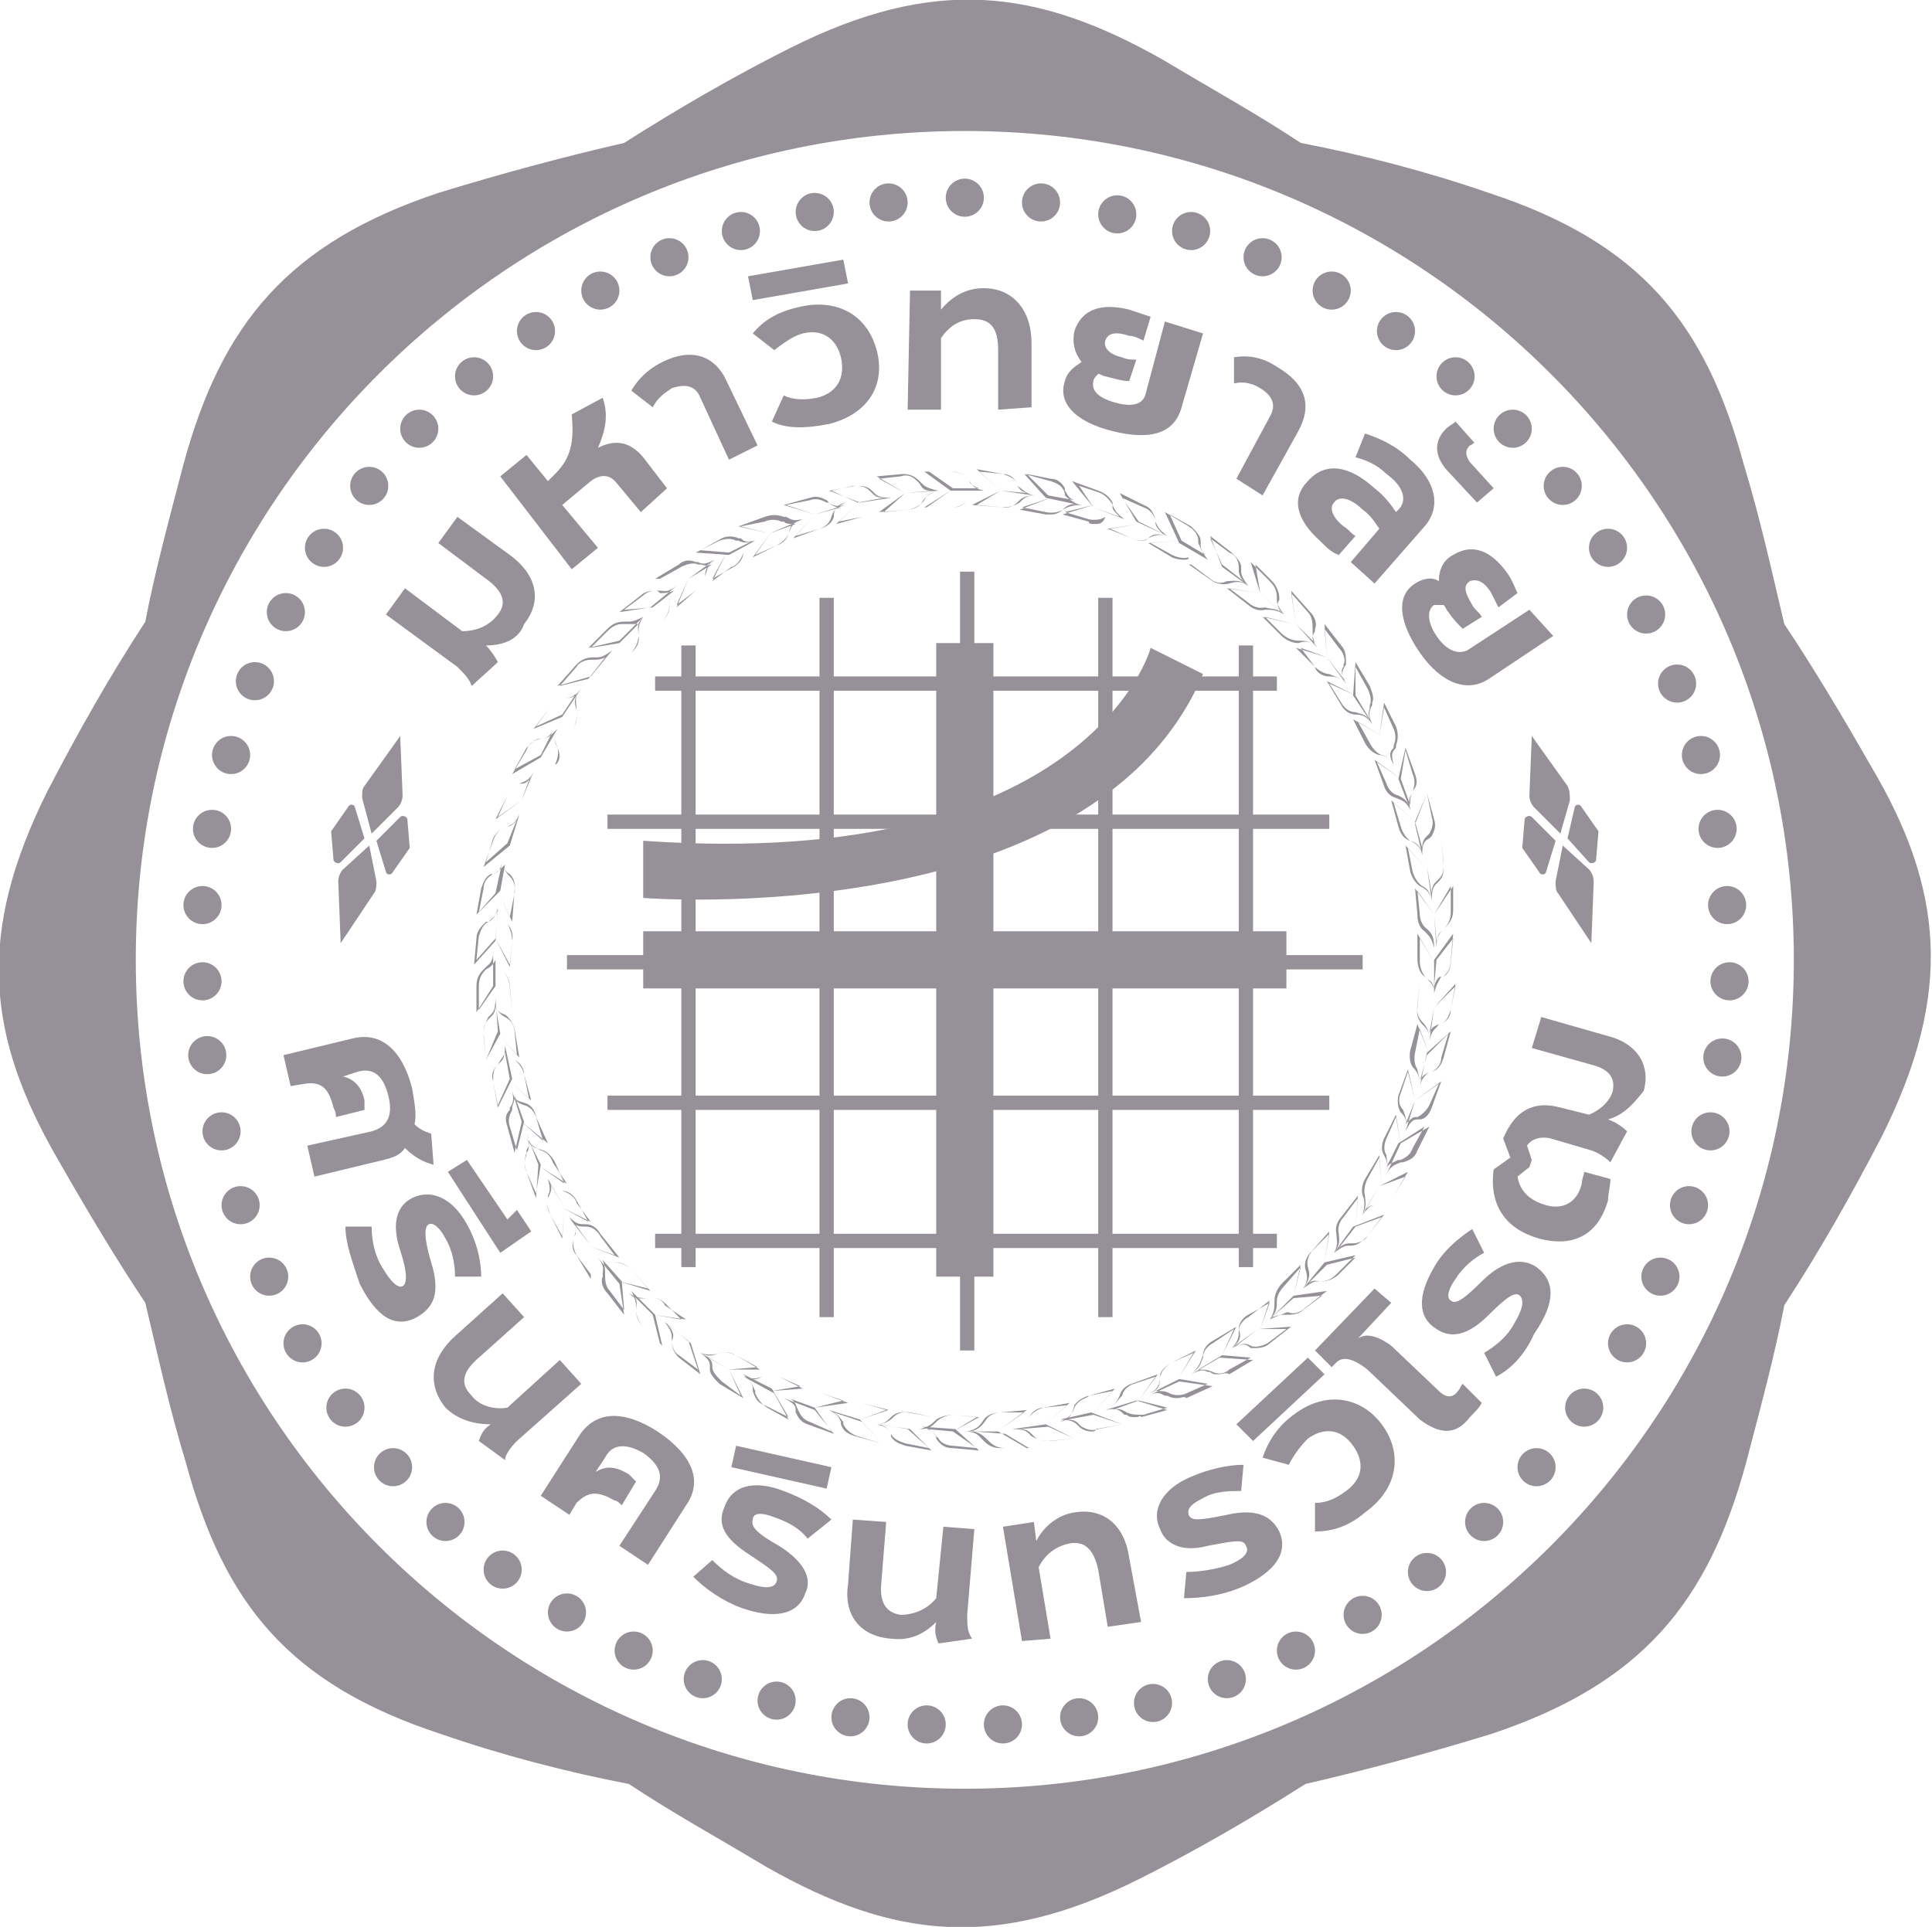 <?xml version="1.0" encoding="utf-8"?>
<!-- Generator: Adobe Illustrator 22.0.0, SVG Export Plug-In . SVG Version: 6.00 Build 0)  -->
<svg version="1.1" id="Layer_1" xmlns="http://www.w3.org/2000/svg" xmlns:xlink="http://www.w3.org/1999/xlink" x="0px" y="0px"
	 viewBox="0 0 81.1 80.9" style="enable-background:new 0 0 81.1 80.9;" xml:space="preserve">
<style type="text/css">
	.st0{fill:#969198;}
</style>
<g>
	<g>
		<circle class="st0" cx="40.5" cy="8.3" r="0.8"/>
	</g>
	<g>
		<circle class="st0" cx="37.3" cy="8.5" r="0.8"/>
	</g>
	<g>
		<circle class="st0" cx="34.2" cy="8.9" r="0.8"/>
	</g>
	<g>
		<circle class="st0" cx="31.1" cy="9.7" r="0.8"/>
	</g>
	<g>
		<circle class="st0" cx="28.1" cy="10.8" r="0.8"/>
	</g>
	<g>
		<circle class="st0" cx="25.2" cy="12.2" r="0.8"/>
	</g>
	<g>
		<circle class="st0" cx="22.5" cy="13.9" r="0.8"/>
	</g>
	<g>
		<circle class="st0" cx="19.9" cy="15.8" r="0.8"/>
	</g>
	<g>
		<circle class="st0" cx="17.6" cy="18" r="0.8"/>
	</g>
	<g>
		<circle class="st0" cx="15.5" cy="20.4" r="0.8"/>
	</g>
	<g>
		<circle class="st0" cx="13.6" cy="23" r="0.8"/>
	</g>
	<g>
		<circle class="st0" cx="12" cy="25.7" r="0.8"/>
	</g>
	<g>
		<circle class="st0" cx="10.7" cy="28.6" r="0.8"/>
	</g>
	<g>
		<circle class="st0" cx="9.7" cy="31.7" r="0.8"/>
	</g>
	<g>
		<circle class="st0" cx="8.9" cy="34.8" r="0.8"/>
	</g>
	<g>
		<circle class="st0" cx="8.5" cy="38" r="0.8"/>
	</g>
	<g>
		<circle class="st0" cx="8.5" cy="41.2" r="0.8"/>
	</g>
	<g>
		<circle class="st0" cx="8.7" cy="44.3" r="0.8"/>
	</g>
	<g>
		<circle class="st0" cx="9.3" cy="47.5" r="0.8"/>
	</g>
	<g>
		<circle class="st0" cx="10.1" cy="50.6" r="0.8"/>
	</g>
	<g>
		<circle class="st0" cx="11.3" cy="53.6" r="0.8"/>
	</g>
	<g>
		<circle class="st0" cx="12.7" cy="56.4" r="0.8"/>
	</g>
	<g>
		<circle class="st0" cx="14.5" cy="59.1" r="0.8"/>
	</g>
	<g>
		<circle class="st0" cx="16.5" cy="61.6" r="0.8"/>
	</g>
	<g>
		<circle class="st0" cx="18.7" cy="63.9" r="0.8"/>
	</g>
	<g>
		<circle class="st0" cx="21.1" cy="65.9" r="0.8"/>
	</g>
	<g>
		<circle class="st0" cx="23.8" cy="67.7" r="0.8"/>
	</g>
	<g>
		<circle class="st0" cx="26.6" cy="69.3" r="0.8"/>
	</g>
	<g>
		<circle class="st0" cx="29.5" cy="70.5" r="0.8"/>
	</g>
	<g>
		<circle class="st0" cx="32.6" cy="71.4" r="0.8"/>
	</g>
	<g>
		<circle class="st0" cx="35.7" cy="72.1" r="0.8"/>
	</g>
	<g>
		<circle class="st0" cx="38.9" cy="72.4" r="0.8"/>
	</g>
	<g>
		<circle class="st0" cx="42.1" cy="72.4" r="0.8"/>
	</g>
	<g>
		<circle class="st0" cx="45.3" cy="72.1" r="0.8"/>
	</g>
	<g>
		<circle class="st0" cx="48.4" cy="71.5" r="0.8"/>
	</g>
	<g>
		<circle class="st0" cx="51.5" cy="70.5" r="0.8"/>
	</g>
	<g>
		<circle class="st0" cx="54.4" cy="69.3" r="0.8"/>
	</g>
	<g>
		<circle class="st0" cx="57.2" cy="67.8" r="0.8"/>
	</g>
	<g>
		<circle class="st0" cx="59.9" cy="66" r="0.8"/>
	</g>
	<g>
		<circle class="st0" cx="62.3" cy="63.9" r="0.8"/>
	</g>
	<g>
		<circle class="st0" cx="64.5" cy="61.6" r="0.8"/>
	</g>
	<g>
		<circle class="st0" cx="66.5" cy="59.1" r="0.8"/>
	</g>
	<g>
		<circle class="st0" cx="68.3" cy="56.4" r="0.8"/>
	</g>
	<g>
		<circle class="st0" cx="69.7" cy="53.6" r="0.8"/>
	</g>
	<g>
		<circle class="st0" cx="70.9" cy="50.6" r="0.8"/>
	</g>
	<g>
		<circle class="st0" cx="71.8" cy="47.5" r="0.8"/>
	</g>
	<g>
		<circle class="st0" cx="72.3" cy="44.4" r="0.8"/>
	</g>
	<g>
		<circle class="st0" cx="72.6" cy="41.2" r="0.8"/>
	</g>
	<g>
		<circle class="st0" cx="72.5" cy="38" r="0.8"/>
	</g>
	<g>
		<circle class="st0" cx="72.1" cy="34.8" r="0.8"/>
	</g>
	<g>
		<circle class="st0" cx="71.4" cy="31.7" r="0.8"/>
	</g>
	<g>
		<circle class="st0" cx="70.4" cy="28.7" r="0.8"/>
	</g>
	<g>
		<circle class="st0" cx="69.1" cy="25.8" r="0.8"/>
	</g>
	<g>
		<circle class="st0" cx="67.5" cy="23" r="0.8"/>
	</g>
	<g>
		<circle class="st0" cx="65.6" cy="20.4" r="0.8"/>
	</g>
	<g>
		<circle class="st0" cx="63.5" cy="18" r="0.8"/>
	</g>
	<g>
		<circle class="st0" cx="61.1" cy="15.8" r="0.8"/>
	</g>
	<g>
		<circle class="st0" cx="58.6" cy="13.9" r="0.8"/>
	</g>
	<g>
		<circle class="st0" cx="55.9" cy="12.2" r="0.8"/>
	</g>
	<g>
		<circle class="st0" cx="53" cy="10.8" r="0.8"/>
	</g>
	<g>
		<circle class="st0" cx="50" cy="9.7" r="0.8"/>
	</g>
	<g>
		<circle class="st0" cx="46.9" cy="9" r="0.8"/>
	</g>
	<g>
		<circle class="st0" cx="43.7" cy="8.5" r="0.8"/>
	</g>
</g>
<g>
	<path class="st0" d="M78.5,32.1c-1.2-2.1-2.4-4.1-3.6-5.9c-0.5-2.1-1-4.4-1.7-6.7c-1.6-5.9-4.3-9.3-10.7-11.4
		c-2.6-0.9-5.3-1.6-7.9-2.1c-1.8-1.2-3.8-2.3-5.8-3.5C43.5-0.5,39.2-1,33.2,2c-2.4,1.2-4.8,2.6-7,4c-2.6,0.6-5.2,1.3-7.8,2.1
		c-6.3,2.1-9.1,5.5-10.7,11.4c-0.6,2.3-1.2,4.5-1.6,6.6c-1.5,2.3-2.8,4.6-4.1,7.1c-3,6-2.6,10.3,0.5,15.6c1.2,2.1,2.4,4.1,3.6,5.9
		c0.5,2.1,1,4.4,1.7,6.7c1.6,5.9,4.3,9.3,10.7,11.4c2.6,0.9,5.3,1.6,7.9,2.1c1.8,1.2,3.8,2.3,5.8,3.5c5.3,3,9.6,3.5,15.6,0.5
		c2.4-1.2,4.8-2.6,7-4c2.6-0.6,5.2-1.3,7.8-2.1c6.3-2.1,9.1-5.5,10.7-11.4c0.6-2.3,1.2-4.5,1.6-6.6c1.5-2.3,2.8-4.6,4.1-7.1
		C82,41.7,81.6,37.3,78.5,32.1z M40.5,75.1c-19.2,0-34.8-15.6-34.8-34.8S21.3,5.5,40.5,5.5s34.8,15.6,34.8,34.8
		C75.3,59.5,59.7,75.1,40.5,75.1z"/>
</g>
<g>
	<g>
		<path class="st0" d="M20.4,27.1L20.4,27.1c0.2,0.2,0.4,0.5,0.5,0.7l-1.1,1l0,0c-0.1-0.3-0.3-0.5-0.6-0.8l-3-2.2l0.8-1.1l2.4,1.8
			c0.7,0,1.2-0.3,1.5-0.7c0.4-0.5,0.2-1-0.5-1.5l-2-1.5l0.8-1.1l2.2,1.6c1.1,0.8,1.4,1.9,0.6,2.9C21.8,26.8,21.2,27.1,20.4,27.1z"/>
	</g>
	<g>
		<path class="st0" d="M21,20l1.1-0.9l0.9,1.1l0.3-0.3c0.7-0.7,0.8-1.4,0.7-2.5l1.3-0.7l0,0c0.2,0.6,0.2,1.2-0.2,2.1
			c0.8-0.4,1.4-0.2,1.9,0.4l1,1.3l-1.1,1l-1-1.2c-0.3-0.4-0.7-0.4-1.1-0.1l-1.2,1l1.5,1.8L24,23.9L21,20z"/>
	</g>
	<g>
		<path class="st0" d="M29.4,16.7c-0.2-0.5-0.6-0.6-1.2-0.4c-0.3,0.2-0.6,0.4-0.8,0.8l-0.9-0.7c0.3-0.5,0.7-0.9,1.3-1.2
			c1.2-0.6,2.2-0.3,2.7,0.8l1.3,2.7l-1.2,0.6L29.4,16.7z"/>
	</g>
	<g>
		<path class="st0" d="M32.4,17.7l0.5-1.1c0.4,0.2,0.9,0.2,1.4,0.1c0.8-0.2,1.2-0.8,1-1.7c-0.2-0.8-0.8-1.2-1.6-1
			c-0.4,0.1-0.8,0.4-1.2,0.7L31.6,14c0.4-0.5,1-0.9,1.9-1.1c1.6-0.4,2.9,0.3,3.3,1.8c0.4,1.5-0.4,2.7-2,3.1C33.8,18,33,18,32.4,17.7
			z"/>
	</g>
	<g>
		<polygon class="st0" points="31.4,11.6 35.4,10.9 35.6,11.9 31.6,12.6 		"/>
	</g>
	<g>
		<path class="st0" d="M38.2,12.2h1.3V13l0,0c0.5-0.6,1.1-0.9,1.8-0.9c1.2,0,2,0.9,2,2.3v2.7l-1.4,0.1v-2.5c0-0.9-0.3-1.3-1-1.3
			c-0.5,0-1,0.2-1.4,0.8v3h-1.4L38.2,12.2z"/>
	</g>
	<g>
		<path class="st0" d="M50.5,14l-0.9,3.1c-0.3,1.1-1.3,1.4-2.9,1c-1.6-0.4-2.3-1.2-2-2.1c0.1-0.4,0.4-0.6,0.7-0.8
			c-0.3-0.4-0.4-0.8-0.3-1.3c0.3-0.9,1.1-1.2,2.3-0.9c0.3,0.1,0.6,0.2,0.9,0.3l-0.3,1c-0.2-0.1-0.4-0.2-0.6-0.2
			c-0.6-0.2-0.9-0.1-1,0.2c-0.1,0.3,0.2,0.6,0.7,0.7c0.2,0.1,0.4,0.1,0.6,0.1L47.4,16c-0.3,0-0.6-0.1-1-0.2c-0.1,0-0.2-0.1-0.3-0.1
			c-0.1,0.1-0.2,0.2-0.2,0.3c-0.1,0.4,0.2,0.7,0.9,0.9c0.7,0.2,1.2,0.1,1.3-0.4l0.8-3L50.5,14z"/>
	</g>
	<g>
		<path class="st0" d="M53.3,17.5c0.3-0.5,0.1-0.9-0.4-1.2c-0.3-0.2-0.7-0.3-1.1-0.2V15c0.6-0.1,1.2,0,1.8,0.4
			c1.2,0.7,1.5,1.6,0.9,2.7L53,20.8l-1.1-0.7L53.3,17.5z"/>
	</g>
	<g>
		<path class="st0" d="M59.8,22.1l-2.1,2.4l-1-0.9l1.2-1.4c-0.2-0.3-0.4-0.6-0.7-0.8c-0.5-0.5-1-0.6-1.2-0.3c-0.2,0.2-0.1,0.6,0.4,1
			c0.2,0.1,0.3,0.3,0.5,0.4l-0.7,0.8c-0.3-0.1-0.5-0.3-0.8-0.6c-1-0.9-1.2-1.8-0.5-2.5c0.7-0.8,1.7-0.7,2.8,0.3
			c0.4,0.3,0.7,0.7,0.9,1l0.1-0.1c0.4-0.4,0.2-1-0.5-1.5c-0.4-0.4-0.9-0.6-1.3-0.7l0.4-1c0.6,0.2,1.3,0.5,1.9,1.1
			C60.3,20.2,60.5,21.3,59.8,22.1z"/>
	</g>
	<g>
		<path class="st0" d="M60.7,18c0.1-0.1,0.3-0.2,0.4-0.3l0.8,0.9c-0.1,0-0.1,0.1-0.2,0.1c-0.2,0.2-0.2,0.4,0,0.7l1,1.1L62,21.1
			l-1.3-1.4C60.2,19.1,60.2,18.5,60.7,18z"/>
	</g>
	<g>
		<path class="st0" d="M65.2,26.7l-2.7,1.8c-0.9,0.6-2,0.2-2.9-1.1s-1-2.4-0.2-2.9c0.3-0.2,0.7-0.3,1-0.1c0-0.5,0.2-0.9,0.6-1.1
			c0.8-0.5,1.6-0.2,2.3,0.8c0.2,0.3,0.3,0.6,0.4,0.8l-0.8,0.6c-0.1-0.2-0.2-0.4-0.3-0.6c-0.3-0.5-0.6-0.6-0.9-0.5
			c-0.3,0.2-0.2,0.5,0.1,1c0.1,0.2,0.3,0.3,0.4,0.5l-0.8,0.5c-0.2-0.2-0.4-0.4-0.6-0.7c-0.1-0.1-0.1-0.2-0.2-0.3c-0.1,0-0.3,0-0.4,0
			c-0.3,0.2-0.3,0.7,0.1,1.3c0.4,0.6,0.9,0.8,1.3,0.6l2.6-1.7L65.2,26.7z"/>
	</g>
</g>
<g>
	<g>
		<g>
			<rect x="34.4" y="25.1" class="st0" width="0.6" height="30.2"/>
		</g>
		<g>
			<rect x="40.3" y="24" class="st0" width="0.6" height="32.7"/>
		</g>
		<g>
			<rect x="46.1" y="25.1" class="st0" width="0.6" height="30.2"/>
		</g>
		<g>
			<rect x="52" y="27.1" class="st0" width="0.6" height="26.1"/>
		</g>
		<g>
			<rect x="28.6" y="27.1" class="st0" width="0.6" height="26.1"/>
		</g>
		<g>
			<rect x="27.5" y="28.4" class="st0" width="26.1" height="0.6"/>
		</g>
		<g>
			<rect x="25.5" y="34.2" class="st0" width="30.3" height="0.6"/>
		</g>
		<g>
			<rect x="23.8" y="40.1" class="st0" width="33.4" height="0.6"/>
		</g>
		<g>
			<rect x="25.5" y="46" class="st0" width="30.3" height="0.6"/>
		</g>
		<g>
			<rect x="27.5" y="51.8" class="st0" width="26.1" height="0.6"/>
		</g>
	</g>
	<g>
		<rect x="39.3" y="27" class="st0" width="2.4" height="26.6"/>
	</g>
	<g>
		<rect x="27" y="39.1" class="st0" width="27" height="2.4"/>
	</g>
	<path class="st0" d="M27,35.3v2.4c0,0,18.9,1.5,23.5-9.4l-2.2-1.1C48.3,27.3,45.6,36.6,27,35.3"/>
</g>
<g>
	<g>
		<path class="st0" d="M18.2,48.9L18.2,48.9c-0.4-0.1-0.8-0.3-1.2-0.7c-0.2,0.3-0.5,0.4-0.9,0.5l-2.9,0.7l-0.3-1.3l2.7-0.6
			c0.7-0.2,0.9-0.7,0.7-1.5c-0.2-0.8-0.6-1.2-1.3-1l-0.6,0.2l0,0c0.5,0.1,0.8,0.5,0.9,1c0,0.1,0,0.3,0,0.4l-1.2,0.3
			c0-0.1,0-0.2-0.1-0.4c-0.2-0.8-0.5-1.1-1.2-1l-0.6,0.1l-0.3-1.3l2.9-0.7c1.2-0.3,2.1,0.5,2.5,2.1c0.1,0.6,0.2,1.1,0.1,1.5
			c0.2,0.2,0.4,0.3,0.7,0.4L18.2,48.9z"/>
	</g>
	<g>
		<path class="st0" d="M14.5,51.5h1.1c0,0.5,0.1,1.2,0.5,1.8c0.3,0.5,0.6,0.8,0.8,0.7c0.2-0.1,0.2-0.6-0.1-1.5
			c-0.4-1.2-0.1-1.9,0.5-2.2c0.8-0.4,1.7,0,2.3,1.1c0.4,0.7,0.6,1.5,0.6,2.2h-1.1c0-0.5-0.1-1.1-0.4-1.6c-0.2-0.4-0.5-0.7-0.7-0.6
			c-0.2,0.1-0.2,0.6,0.1,1.6c0.4,1.3,0.1,1.9-0.6,2.3c-0.9,0.5-1.7,0-2.4-1.4C14.8,53,14.5,52.2,14.5,51.5z"/>
	</g>
	<g>
		<polygon class="st0" points="21.7,50.8 22.3,51.7 21,52.6 18.8,49.2 19.6,48.7 21.3,51.2 		"/>
	</g>
	<g>
		<path class="st0" d="M19.1,56.1l2-1.8l0.9,1L20.1,57c-0.7,0.6-0.8,1.1-0.3,1.6c0.3,0.4,0.9,0.6,1.5,0.5l2.2-2l0.9,1l-2.7,2.4
			c-0.3,0.3-0.5,0.6-0.5,0.8l0,0l-1.1-0.8c0.1-0.3,0.2-0.5,0.5-0.7l0,0c-0.7,0-1.4-0.2-1.9-0.7C17.9,58.1,18.1,57,19.1,56.1z"/>
	</g>
	<g>
		<path class="st0" d="M28.8,63.2l-1.6,2.5L26,64.9l1.5-2.3c0.4-0.6,0.2-1.1-0.5-1.6c-0.7-0.4-1.3-0.4-1.6,0.2L25,61.8l0,0
			c0.5-0.3,0.9-0.2,1.4,0.1c0.1,0.1,0.2,0.2,0.3,0.3l-0.6,1C26,63.1,25.9,63,25.8,63c-0.7-0.4-1.1-0.4-1.6,0.1l-0.3,0.5l-1.2-0.8
			l1.6-2.5c0.7-1.1,1.9-1.1,3.3-0.2C29.1,61.1,29.5,62.2,28.8,63.2z"/>
	</g>
	<g>
		<path class="st0" d="M29.1,66.2l0.8-0.7c0.4,0.4,0.9,0.8,1.6,1c0.6,0.2,1,0.2,1.1-0.1c0.1-0.3-0.2-0.5-1.1-1.1
			c-1.1-0.7-1.4-1.3-1.1-2c0.3-0.9,1.2-1.2,2.5-0.7c0.8,0.3,1.5,0.7,2,1.2l-1,0.8c-0.3-0.4-0.8-0.7-1.4-0.9
			c-0.5-0.2-0.9-0.2-0.9,0.1c-0.1,0.3,0.2,0.6,1.1,1.1c1.1,0.7,1.4,1.4,1.1,2c-0.3,0.9-1.3,1.1-2.7,0.6
			C30.3,67.2,29.6,66.7,29.1,66.2z"/>
	</g>
	<g>
		<polygon class="st0" points="30.9,60.7 34.9,61.6 34.7,62.5 30.7,61.6 		"/>
	</g>
	<g>
		<path class="st0" d="M35.6,66.5l0.2-2.7l1.4,0.1L37,66.4c-0.1,0.9,0.2,1.3,0.8,1.4c0.5,0,1.1-0.2,1.5-0.7l0.3-3l1.3,0.1l-0.3,3.6
			c0,0.4,0,0.7,0.2,1l0,0L39.4,69c-0.1-0.2-0.2-0.5-0.1-0.9l0,0c-0.5,0.5-1.1,0.8-1.9,0.7C36.1,68.7,35.4,67.8,35.6,66.5z"/>
	</g>
	<g>
		<path class="st0" d="M42.1,64.1l1.3-0.2l0.1,0.8l0,0c0.3-0.6,0.9-1.1,1.6-1.2c1.2-0.2,2.1,0.5,2.3,1.9l0.5,2.7l-1.4,0.2l-0.4-2.4
			c-0.2-0.9-0.6-1.2-1.2-1.1c-0.5,0.1-1,0.4-1.3,1l0.5,3l-1.2,0.1L42.1,64.1z"/>
	</g>
	<g>
		<path class="st0" d="M49.7,67.1l0.1-1.1c0.5,0,1.2-0.1,1.8-0.3c0.5-0.2,0.9-0.5,0.7-0.8c-0.1-0.3-0.5-0.2-1.6,0
			c-1.1,0.3-1.8-0.1-2-0.7c-0.4-0.8,0.1-1.7,1.3-2.2c0.7-0.3,1.5-0.5,2.2-0.5l-0.1,1.1c-0.5,0-1.1,0-1.6,0.3
			c-0.4,0.2-0.7,0.4-0.6,0.7c0.1,0.3,0.6,0.2,1.6,0c1.3-0.3,1.9,0.1,2.2,0.7c0.4,0.9-0.2,1.7-1.5,2.3C51.3,67,50.4,67.1,49.7,67.1z"
			/>
	</g>
	<g>
		<path class="st0" d="M55.2,64.3v-1.2c0.5,0,0.9-0.2,1.3-0.5c0.7-0.5,0.8-1.2,0.3-1.9s-1.2-0.8-1.9-0.3c-0.3,0.3-0.6,0.7-0.8,1.1
			L53,61.2c0.2-0.6,0.6-1.3,1.3-1.8c1.3-1,2.8-0.8,3.7,0.4s0.7,2.7-0.7,3.7C56.6,64.1,55.9,64.3,55.2,64.3z"/>
	</g>
	<g>
		<polygon class="st0" points="51.9,59.8 54.9,57 55.6,57.7 52.6,60.5 		"/>
	</g>
	<g>
		<path class="st0" d="M59.6,59.6l-2.2-2.1c-0.5-0.4-1-0.6-1.3-0.3l-0.2,0.2l-0.7-0.7l2.5-2.6l0.7,0.6L57,56.2c0.4-0.3,1,0,1.4,0.3
			l2,1.9c0.3,0.3,0.6,0.3,0.8,0c0.1-0.1,0.1-0.2,0.2-0.3l0.8,0.8c-0.1,0.2-0.3,0.4-0.5,0.6C61.1,60.3,60.4,60.2,59.6,59.6z"/>
	</g>
	<g>
		<path class="st0" d="M62.8,57.8l-0.5-1c0.5-0.3,1-0.7,1.3-1.3c0.3-0.5,0.4-0.9,0.2-1.1c-0.2-0.2-0.6,0.1-1.3,0.8
			c-0.9,0.9-1.6,1-2.2,0.6c-0.8-0.5-0.8-1.4-0.1-2.6c0.4-0.7,1-1.2,1.6-1.6l0.5,1c-0.4,0.2-0.9,0.6-1.2,1.1
			c-0.3,0.4-0.4,0.8-0.2,0.9c0.2,0.2,0.6-0.1,1.3-0.8c0.9-0.9,1.7-1,2.3-0.6c0.8,0.6,0.8,1.5-0.1,2.8C64,56.9,63.4,57.5,62.8,57.8z"
			/>
	</g>
	<g>
		<path class="st0" d="M67.5,47L67.5,47c0.3,0.1,0.6,0.3,0.8,0.5l-0.7,1.3l0,0c-0.2-0.2-0.5-0.4-0.8-0.5l-1.7-0.5
			c-0.4-0.1-0.8,0-1,0.3l0.2,0.6L64.2,49l-0.5,0.4c0.1,0.6,0.5,1,1.2,1.2s1.3-0.1,1.5-0.9c0-0.2,0.1-0.4,0.1-0.5l1.1,0.3
			c0,0.3-0.1,0.6-0.1,0.9c-0.4,1.4-1.4,2-2.9,1.6c-1.4-0.4-2.1-1.4-1.9-2.9l0.7-0.5l0,0l-0.3-0.8c0.5-1.2,1.3-1.6,2.4-1.3l1.2,0.3
			c0.5-0.2,0.9-0.6,1-1c0.1-0.5-0.1-0.9-0.9-1.1L64.3,44l0.4-1.3l2.8,0.8c1.2,0.3,1.8,1.2,1.5,2.3C68.6,46.3,68.2,46.8,67.5,47z"/>
	</g>
</g>
<g>
	<g>
		<path class="st0" d="M65.3,35.3l-0.4,1.3c0,0.1-0.2,0.2-0.3,0l-0.7-1l0.1-1.2c0-0.1,0.2-0.2,0.3-0.1L65.3,35.3z"/>
	</g>
	<g>
		<path class="st0" d="M65.5,35l-1.1-1.1c-0.1-0.1-0.2-0.3-0.2-0.5l0.1-2.5l1.5,2.1c0.1,0.2,0.1,0.4,0.1,0.6L65.5,35z"/>
	</g>
	<g>
		<path class="st0" d="M65.8,35.2l0.3-1.3c0-0.1,0.2-0.2,0.3,0l0.7,1L67,36.1c0,0.1-0.2,0.2-0.3,0.1L65.8,35.2z"/>
	</g>
	<g>
		<path class="st0" d="M65.6,35.5l1.1,1c0.1,0.1,0.2,0.3,0.2,0.5l-0.1,2.6l-1.4-2.1c-0.1-0.1-0.1-0.3-0.1-0.5L65.6,35.5z"/>
	</g>
</g>
<g>
	<g>
		<path class="st0" d="M15.8,35.3l0.4,1.3c0,0.1,0.2,0.2,0.3,0l0.7-1l-0.1-1.2c0-0.1-0.2-0.2-0.3-0.1L15.8,35.3z"/>
	</g>
	<g>
		<path class="st0" d="M15.6,35l1.1-1.1c0.1-0.1,0.2-0.3,0.2-0.5l-0.1-2.5L15.3,33c-0.1,0.1-0.1,0.3-0.1,0.5L15.6,35z"/>
	</g>
	<g>
		<path class="st0" d="M15.3,35.2l-0.4-1.3c0-0.1-0.2-0.2-0.3,0l-0.7,1l0.1,1.2c0,0.1,0.2,0.2,0.3,0.1L15.3,35.2z"/>
	</g>
	<g>
		<path class="st0" d="M15.5,35.5l-1.1,1c-0.1,0.1-0.2,0.3-0.2,0.5l0.1,2.6l1.4-2.1c0.1-0.1,0.1-0.3,0.1-0.5L15.5,35.5z"/>
	</g>
</g>
<g>
	<g>
		<g>
			<path class="st0" d="M40,21.3L40,21.3h-1.2l1.1-0.7l0,0l-1,0.7H40c0,0,0.4,0,0.6-0.3c0.2-0.2,0.3-0.4,0.7-0.4l0,0
				c-0.4,0-0.5,0.2-0.7,0.4C40.4,21.3,40.1,21.3,40,21.3z"/>
		</g>
		<g>
			<path class="st0" d="M41.3,20.6h-1.4l0,0l-1.1-0.8h1.1c0.3,0,0.5,0.1,0.7,0.3l0,0c0,0,0,0,0.1,0.1C40.8,20.4,40.9,20.5,41.3,20.6
				L41.3,20.6z M40,20.5h1.1c-0.3-0.1-0.4-0.2-0.4-0.3c0,0,0,0-0.1-0.1l0,0c-0.2-0.2-0.4-0.3-0.6-0.3h-1L40,20.5z"/>
		</g>
	</g>
	<g>
		<g>
			<path class="st0" d="M36.9,21.5l1.1-0.8l0,0l-0.9,0.8l1-0.1c0,0,0.4,0,0.6-0.3c0.1-0.2,0.3-0.4,0.7-0.5l0,0
				c-0.4,0.1-0.5,0.2-0.6,0.4c-0.2,0.3-0.6,0.4-0.7,0.4L36.9,21.5z"/>
		</g>
		<g>
			<path class="st0" d="M38,20.7L38,20.7L36.8,20l1.1-0.1c0.3,0,0.5,0.1,0.7,0.3l0,0c0,0,0,0,0.1,0.1s0.2,0.2,0.7,0.3l0,0L38,20.7z
				 M36.9,20.1l1.1,0.6l1.1-0.1c-0.3,0-0.4-0.1-0.5-0.3c0,0,0,0-0.1-0.1l0,0c-0.2-0.2-0.4-0.3-0.7-0.2L36.9,20.1z"/>
		</g>
	</g>
	<g>
		<g>
			<path class="st0" d="M35.1,22l1-0.9l0,0l-0.9,0.8l1-0.2c0,0,0.4-0.1,0.6-0.4c0.1-0.2,0.2-0.4,0.6-0.5l0,0
				c-0.4,0.1-0.5,0.3-0.6,0.5c-0.2,0.3-0.6,0.4-0.6,0.4L35.1,22z"/>
		</g>
		<g>
			<path class="st0" d="M36.1,21.1l-1.3-0.5l1.1-0.2c0.3,0,0.5,0,0.7,0.2l0,0c0,0,0,0,0.1,0.1s0.2,0.2,0.7,0.2l0,0L36.1,21.1z
				 M34.9,20.6l1.1,0.5l1.1-0.2c-0.3,0-0.4-0.1-0.5-0.2c0,0,0,0-0.1-0.1l0,0c-0.2-0.2-0.4-0.2-0.7-0.2L34.9,20.6z"/>
		</g>
	</g>
	<g>
		<g>
			<path class="st0" d="M33.3,22.6l0.9-1l0,0l-0.8,0.9l1-0.3c0,0,0.4-0.1,0.5-0.5c0.1-0.3,0.2-0.4,0.6-0.6l0,0
				c-0.4,0.1-0.5,0.3-0.5,0.6c-0.1,0.4-0.6,0.5-0.6,0.5L33.3,22.6z"/>
		</g>
		<g>
			<path class="st0" d="M34.2,21.6l-1.3-0.4l1.1-0.3c0.3-0.1,0.5,0,0.7,0.1c0,0,0,0,0.1,0.1s0.3,0.2,0.7,0.1l0,0L34.2,21.6z
				 M33,21.2l1.2,0.4l1.1-0.3c-0.3,0-0.4-0.1-0.5-0.2c0,0,0,0-0.1,0l0,0C34.5,21,34.3,20.9,34,21L33,21.2z"/>
		</g>
	</g>
	<g>
		<g>
			<path class="st0" d="M31.6,23.4l0.8-1.1l0,0l-0.7,1l0.9-0.4c0,0,0.4-0.2,0.5-0.5s0.1-0.5,0.5-0.6l0,0c-0.4,0.2-0.4,0.4-0.5,0.6
				c-0.1,0.4-0.5,0.5-0.5,0.5L31.6,23.4z"/>
		</g>
		<g>
			<path class="st0" d="M32.3,22.4L32.3,22.4L31,22.1l1.1-0.4c0.3-0.1,0.5-0.1,0.8,0l0,0H33c0.2,0.1,0.3,0.2,0.7,0.1l0,0L32.3,22.4z
				 M31.1,22.1l1.2,0.3l1.1-0.4c-0.3,0-0.4,0-0.5-0.1c0,0,0,0-0.1,0l0,0c-0.2-0.1-0.5-0.1-0.7,0L31.1,22.1z"/>
		</g>
	</g>
	<g>
		<g>
			<path class="st0" d="M29.9,24.4l0.6-1.2l0,0l-0.6,1.1l0.9-0.5c0,0,0.4-0.2,0.4-0.6c0-0.3,0.1-0.5,0.4-0.7l0,0
				c-0.3,0.2-0.4,0.4-0.4,0.7c-0.1,0.4-0.4,0.6-0.5,0.6L29.9,24.4z"/>
		</g>
		<g>
			<path class="st0" d="M30.6,23.3L30.6,23.3l-1.4-0.1l1-0.5c0.3-0.1,0.5-0.1,0.7,0l0,0H31c0.2,0.1,0.3,0.1,0.7,0l0,0L30.6,23.3z
				 M29.4,23.1l1.2,0.1l1-0.5c-0.3,0.1-0.4,0-0.5-0.1c0,0,0,0-0.1,0l0,0c-0.2-0.1-0.5-0.1-0.7,0L29.4,23.1z"/>
		</g>
	</g>
	<g>
		<g>
			<path class="st0" d="M28.4,25.5l0.5-1.2l0,0l-0.5,1.1l0.8-0.6c0,0,0.4-0.2,0.4-0.6c0-0.3,0.1-0.5,0.4-0.7l0,0
				c-0.3,0.2-0.3,0.4-0.4,0.7c0,0.4-0.4,0.6-0.4,0.6L28.4,25.5z"/>
		</g>
		<g>
			<path class="st0" d="M28.9,24.3h-1.4l1-0.6c0.2-0.2,0.5-0.2,0.7-0.1l0,0h0.1c0.2,0.1,0.3,0.1,0.7-0.1l0,0L28.9,24.3z M27.7,24.3
				h1.2l1-0.6c-0.3,0.1-0.4,0-0.5,0h-0.1l0,0c-0.2-0.1-0.5,0-0.7,0.1L27.7,24.3z"/>
		</g>
	</g>
	<g>
		<g>
			<path class="st0" d="M27,26.8l0.4-1.3l0,0L27,26.8l0.8-0.7c0,0,0.3-0.3,0.3-0.6c0-0.3,0-0.5,0.3-0.8l0,0
				c-0.3,0.3-0.3,0.5-0.3,0.7c0,0.4-0.3,0.7-0.3,0.7L27,26.8z"/>
		</g>
		<g>
			<path class="st0" d="M26,25.7l0.9-0.7c0.2-0.2,0.5-0.2,0.7-0.2l0,0h0.1c0.2,0,0.3,0.1,0.7-0.2l0,0l-1.1,0.9L26,25.7z M27.5,24.8
				c-0.2,0-0.4,0.1-0.5,0.2l-0.8,0.6l1.2-0.1l0.9-0.7c-0.3,0.1-0.4,0.1-0.5,0.1h-0.1l0,0C27.6,24.8,27.6,24.8,27.5,24.8z"/>
		</g>
	</g>
	<g>
		<g>
			<path class="st0" d="M25.7,28.2l0.3-1.3l0,0L25.7,28.2l0.8-0.8c0,0,0.3-0.3,0.3-0.7c0-0.3,0-0.5,0.2-0.8l0,0
				c-0.3,0.3-0.2,0.5-0.2,0.8c0.1,0.4-0.3,0.7-0.3,0.7L25.7,28.2z"/>
		</g>
		<g>
			<path class="st0" d="M24.7,27.2l0.8-0.8c0.2-0.2,0.4-0.3,0.7-0.3l0,0h0.1c0.2,0,0.3,0,0.7-0.2l0,0l-1,1l0,0L24.7,27.2z
				 M26.1,26.2c-0.2,0-0.4,0.1-0.6,0.3l-0.7,0.7L26,27l0.8-0.8c-0.3,0-0.4,0-0.5,0S26.2,26.2,26.1,26.2L26.1,26.2
				C26.2,26.2,26.1,26.2,26.1,26.2z"/>
		</g>
	</g>
	<g>
		<g>
			<path class="st0" d="M24.6,29.8l0.1-1.3l0,0L24.6,29.8l0.6-0.9c0,0,0.3-0.3,0.2-0.7c-0.1-0.3-0.1-0.5,0.1-0.8l0,0
				c-0.2,0.3-0.2,0.5-0.1,0.8c0.1,0.4-0.2,0.7-0.2,0.7L24.6,29.8z"/>
		</g>
		<g>
			<path class="st0" d="M23.4,28.8l0.8-0.9c0.2-0.2,0.4-0.3,0.7-0.3l0,0l0,0H25c0.2,0,0.3,0,0.7-0.3l0,0l-0.9,1.1L23.4,28.8z
				 M24.8,27.7c-0.2,0-0.5,0.1-0.6,0.3l-0.7,0.8l1.2-0.3l0.7-0.9C25.2,27.7,25.1,27.7,24.8,27.7C24.9,27.7,24.9,27.7,24.8,27.7z"/>
		</g>
	</g>
	<g>
		<g>
			<path class="st0" d="M23.6,31.4v-1.3l0,0V31.4l0.5-0.9c0,0,0.2-0.4,0.1-0.7s-0.1-0.5,0.1-0.8l0,0c-0.2,0.3-0.1,0.5-0.1,0.8
				c0.1,0.4-0.1,0.7-0.1,0.7L23.6,31.4z"/>
		</g>
		<g>
			<path class="st0" d="M22.4,30.6l0.7-0.9c0.2-0.2,0.4-0.4,0.6-0.4l0,0h0.1c0.2,0,0.3,0,0.6-0.4l0,0l-0.8,1.2l0,0L22.4,30.6z
				 M23.7,29.3c-0.2,0-0.4,0.2-0.6,0.4l-0.6,0.8l1.1-0.5l0.6-0.9C24,29.3,23.9,29.3,23.7,29.3L23.7,29.3L23.7,29.3z"/>
		</g>
	</g>
	<g>
		<g>
			<path class="st0" d="M22.8,33.1l-0.1-1.3l0,0L22.8,33.1l0.5-1c0,0,0.2-0.4,0.1-0.7c-0.1-0.2-0.2-0.4,0-0.8l0,0
				c-0.2,0.4-0.1,0.5,0,0.8c0.2,0.4,0,0.7-0.1,0.7L22.8,33.1z"/>
		</g>
		<g>
			<path class="st0" d="M21.5,32.5l0.6-1c0.1-0.3,0.3-0.4,0.6-0.5l0,0h0.1c0.2,0,0.3-0.1,0.6-0.4l0,0l-0.7,1.2l0,0L21.5,32.5z
				 M22.7,31c-0.2,0-0.4,0.2-0.6,0.4l-0.5,0.9l1.1-0.6l0.5-1C23,31,22.9,31,22.7,31L22.7,31L22.7,31z"/>
		</g>
	</g>
	<g>
		<g>
			<path class="st0" d="M22.2,34.9l-0.3-1.3l0,0L22.2,34.9l0.3-1c0,0,0.2-0.4,0-0.7c-0.1-0.2-0.2-0.4-0.1-0.8l0,0
				c-0.1,0.4,0,0.6,0.1,0.8c0.2,0.3,0,0.7,0,0.7L22.2,34.9z"/>
		</g>
		<g>
			<path class="st0" d="M20.8,34.4l0.5-1c0.1-0.3,0.3-0.4,0.5-0.5l0,0h0.1c0.2,0,0.3-0.1,0.5-0.5l0,0l-0.5,1.2l0,0L20.8,34.4z
				 M21.8,32.9c-0.2,0.1-0.4,0.2-0.5,0.5l-0.4,0.9l1-0.7l0.4-1.1C22.2,32.8,22,32.8,21.8,32.9C21.9,32.8,21.8,32.9,21.8,32.9
				L21.8,32.9z"/>
		</g>
	</g>
	<g>
		<g>
			<path class="st0" d="M21.7,36.8l-0.4-1.3l0,0L21.7,36.8l0.3-1.1c0,0,0.1-0.4-0.1-0.7c-0.2-0.2-0.3-0.4-0.2-0.8l0,0
				c-0.1,0.4,0,0.6,0.2,0.8c0.2,0.3,0.1,0.7,0.1,0.7L21.7,36.8z"/>
		</g>
		<g>
			<path class="st0" d="M20.3,36.4l0.4-1.1c0.1-0.3,0.3-0.5,0.5-0.6l0,0h0.1c0.2-0.1,0.3-0.1,0.5-0.5l0,0l-0.4,1.3l0,0L20.3,36.4z
				 M21.7,34.4c-0.1,0.2-0.3,0.3-0.4,0.3h-0.1l0,0c-0.2,0.1-0.4,0.3-0.5,0.5l-0.3,1l0.9-0.8L21.7,34.4z"/>
		</g>
	</g>
	<g>
		<g>
			<path class="st0" d="M21.5,38.7l-0.6-1.3l0,0l0.5,1.1l0.2-1c0,0,0.1-0.4-0.2-0.7c-0.2-0.2-0.3-0.4-0.3-0.8l0,0
				c0,0.4,0.1,0.6,0.3,0.7c0.3,0.3,0.2,0.7,0.2,0.7L21.5,38.7z"/>
		</g>
		<g>
			<path class="st0" d="M20,38.4l0.2-1.1c0.1-0.3,0.2-0.5,0.4-0.6l0,0h0.1c0.2-0.1,0.3-0.1,0.4-0.6l0,0l-0.3,1.4l0,0L20,38.4z
				 M20.7,36.7c-0.2,0.1-0.4,0.3-0.4,0.6l-0.2,1l0.9-0.9l0.2-1.1C21,36.5,20.9,36.6,20.7,36.7C20.8,36.7,20.7,36.7,20.7,36.7
				L20.7,36.7z"/>
		</g>
	</g>
	<g>
		<g>
			<path class="st0" d="M21.4,40.6l-0.6-1.2l0,0l0.6,1.1l0.1-1c0,0,0-0.4-0.2-0.7c-0.2-0.2-0.3-0.3-0.3-0.7l0,0
				c0,0.4,0.1,0.5,0.3,0.7c0.3,0.3,0.2,0.7,0.2,0.7L21.4,40.6z"/>
		</g>
		<g>
			<path class="st0" d="M19.9,40.5l0.1-1.1c0-0.3,0.2-0.5,0.4-0.7l0,0c0,0,0,0,0.1,0c0.2-0.1,0.3-0.2,0.4-0.6l0,0l-0.1,1.4
				L19.9,40.5z M20.5,38.7L20.5,38.7c-0.2,0.1-0.3,0.3-0.4,0.6l-0.1,1l0.8-0.9l0.1-1.2C20.8,38.5,20.6,38.6,20.5,38.7L20.5,38.7
				L20.5,38.7z"/>
		</g>
	</g>
	<g>
		<g>
			<path class="st0" d="M21.5,42.5l-0.8-1.1l0,0L21.5,42.5l-0.1-1.1c0,0,0-0.4-0.3-0.6c-0.2-0.2-0.4-0.3-0.4-0.7l0,0
				c0,0.4,0.2,0.5,0.4,0.7c0.3,0.2,0.3,0.7,0.3,0.7L21.5,42.5z"/>
		</g>
		<g>
			<path class="st0" d="M20,42.5v-1.1c0-0.3,0.1-0.5,0.3-0.7l0,0c0,0,0,0,0.1-0.1s0.3-0.2,0.3-0.6l0,0v1.4L20,42.5z M20.4,40.7
				c-0.2,0.2-0.3,0.4-0.3,0.7v1l0.7-1v-1.1C20.7,40.5,20.6,40.6,20.4,40.7L20.4,40.7L20.4,40.7z"/>
		</g>
	</g>
	<g>
		<g>
			<path class="st0" d="M21.8,44.4l-0.9-1l0,0l0.8,0.9l-0.1-1c0,0,0-0.4-0.4-0.6c-0.2-0.1-0.4-0.3-0.5-0.7l0,0
				c0.1,0.4,0.2,0.5,0.5,0.6c0.3,0.2,0.4,0.6,0.4,0.6L21.8,44.4z"/>
		</g>
		<g>
			<path class="st0" d="M20.4,44.5l-0.1-1.1c0-0.3,0.1-0.5,0.2-0.7l0,0c0,0,0,0,0.1-0.1s0.2-0.2,0.2-0.7l0,0l0.1,1.4l0,0L20.4,44.5z
				 M20.8,42.2c0,0.3-0.1,0.4-0.2,0.5c0,0,0,0-0.1,0.1l0,0c-0.2,0.2-0.2,0.4-0.2,0.7l0.1,1l0.6-1.1L20.8,42.2z"/>
		</g>
	</g>
	<g>
		<g>
			<path class="st0" d="M22.3,46.2l-1-0.9l0,0l0.9,0.8l-0.2-1c0,0-0.1-0.4-0.4-0.6c-0.2-0.1-0.4-0.2-0.5-0.6l0,0
				c0.1,0.4,0.3,0.5,0.5,0.6c0.4,0.2,0.4,0.6,0.4,0.6L22.3,46.2z"/>
		</g>
		<g>
			<path class="st0" d="M20.9,46.5l-0.2-1.1c-0.1-0.3,0-0.5,0.2-0.7l0,0c0,0,0,0,0.1-0.1s0.2-0.2,0.2-0.7l0,0l0.3,1.4L20.9,46.5z
				 M20.9,44.7c-0.2,0.2-0.2,0.4-0.2,0.7l0.2,1l0.5-1.1l-0.2-1.1C21.1,44.4,21,44.5,20.9,44.7C20.9,44.6,20.9,44.7,20.9,44.7
				L20.9,44.7z"/>
		</g>
	</g>
	<g>
		<g>
			<path class="st0" d="M23,48l-1.1-0.9l0,0l0.9,0.8l-0.3-1c0,0-0.1-0.4-0.5-0.5c-0.3-0.1-0.4-0.2-0.6-0.6l0,0
				c0.2,0.4,0.3,0.4,0.6,0.5c0.4,0.1,0.5,0.5,0.5,0.6L23,48z"/>
		</g>
		<g>
			<path class="st0" d="M21.6,48.4l-0.3-1.1c-0.1-0.3-0.1-0.5,0.1-0.7l0,0c0,0,0,0,0-0.1c0.1-0.1,0.2-0.3,0.1-0.7l0,0l0.4,1.3l0,0
				L21.6,48.4z M21.6,46c0,0.3-0.1,0.4-0.1,0.5c0,0,0,0,0,0.1l0,0c-0.1,0.2-0.2,0.4-0.1,0.7l0.3,1l0.3-1.2L21.6,46z"/>
		</g>
	</g>
	<g>
		<g>
			<path class="st0" d="M23.8,49.7L22.7,49l0,0l1,0.7l-0.4-0.9c0,0-0.2-0.4-0.5-0.5s-0.5-0.1-0.7-0.5l0,0c0.2,0.3,0.4,0.4,0.6,0.5
				c0.4,0.1,0.5,0.5,0.5,0.5L23.8,49.7z"/>
		</g>
		<g>
			<path class="st0" d="M22.5,50.3l-0.4-1.1c-0.1-0.3-0.1-0.5,0-0.8v-0.1c0.1-0.2,0.2-0.3,0-0.7l0,0l0.5,1.3L22.5,50.3z M22.2,47.9
				c0,0.3,0,0.4-0.1,0.5c0,0,0,0,0,0.1l0,0c-0.1,0.2-0.1,0.5,0,0.7l0.4,0.9l0.2-1.2L22.2,47.9z"/>
		</g>
	</g>
	<g>
		<g>
			<path class="st0" d="M24.8,51.3l-1.2-0.6l0,0l1.1,0.6l-0.5-0.9c0,0-0.2-0.4-0.6-0.4c-0.3,0-0.5-0.1-0.7-0.4l0,0
				c0.2,0.3,0.4,0.4,0.7,0.4c0.4,0.1,0.6,0.4,0.6,0.5L24.8,51.3z"/>
		</g>
		<g>
			<path class="st0" d="M23.6,52l-0.5-1c-0.1-0.3-0.2-0.5-0.1-0.7l0,0v-0.1c0.1-0.2,0.1-0.3,0-0.7l0,0l0.7,1.2l0,0L23.6,52z
				 M23,50.3L23,50.3c-0.1,0.2,0,0.5,0.1,0.7l0.5,0.9l0.1-1.2l-0.6-1C23.2,49.9,23.1,50.1,23,50.3C23,50.2,23,50.3,23,50.3L23,50.3z
				"/>
		</g>
	</g>
	<g>
		<g>
			<path class="st0" d="M26,52.8l-1.3-0.5l0,0l1.1,0.4l-0.6-0.8c0,0-0.2-0.4-0.6-0.4c-0.3,0-0.5,0-0.7-0.4l0,0
				c0.3,0.3,0.4,0.3,0.7,0.3c0.4,0,0.6,0.4,0.6,0.4L26,52.8z"/>
		</g>
		<g>
			<path class="st0" d="M24.8,53.7l-0.6-1C24,52.5,24,52.2,24.1,52l0,0l0,0v-0.1c0.1-0.2,0.1-0.3-0.1-0.7l0,0l0.8,1.1l0,0L24.8,53.7
				z M24.1,51.4c0.1,0.3,0.1,0.4,0,0.5V52l0,0c-0.1,0.2,0,0.5,0.1,0.7l0.6,0.8v-1.2L24.1,51.4z"/>
		</g>
	</g>
	<g>
		<g>
			<path class="st0" d="M27.3,54.2L26,53.8l0,0l1.2,0.3l-0.7-0.8c0,0-0.3-0.3-0.6-0.3c-0.3,0-0.5,0-0.8-0.3l0,0
				c0.3,0.3,0.5,0.3,0.7,0.3c0.4,0,0.7,0.3,0.7,0.3L27.3,54.2z"/>
		</g>
		<g>
			<path class="st0" d="M26.2,55.2l-0.7-0.9c-0.2-0.2-0.3-0.5-0.2-0.7l0,0l0,0v-0.1c0-0.2,0.1-0.3-0.2-0.7l0,0l0.9,1.1L26.2,55.2z
				 M25.3,52.9c0.1,0.3,0.1,0.4,0.1,0.5v0.1c0,0.2,0,0.5,0.2,0.7l0.6,0.8l-0.1-1.2L25.3,52.9z"/>
		</g>
	</g>
	<g>
		<g>
			<path class="st0" d="M28.8,55.4l-1.4-0.2l0,0l1.2,0.2l-0.7-0.7c0,0-0.3-0.3-0.7-0.2c-0.3,0-0.5,0.1-0.8-0.2l0,0
				c0.3,0.2,0.5,0.2,0.8,0.2c0.4-0.1,0.7,0.2,0.7,0.3L28.8,55.4z"/>
		</g>
		<g>
			<path class="st0" d="M27.8,56.5L27,55.7c-0.2-0.2-0.3-0.4-0.3-0.7v-0.1c0-0.2,0-0.3-0.2-0.7l0,0l1,1L27.8,56.5z M26.7,55
				c0,0.2,0.1,0.5,0.3,0.7l0.7,0.7l-0.3-1.2l-0.8-0.8C26.8,54.6,26.7,54.8,26.7,55C26.7,54.9,26.7,55,26.7,55L26.7,55z"/>
		</g>
	</g>
	<g>
		<g>
			<path class="st0" d="M30.3,56.5L29,56.4l0,0L30.3,56.5l-0.9-0.6c0,0-0.3-0.3-0.7-0.2c-0.3,0.1-0.5,0.1-0.8-0.1l0,0
				c0.3,0.2,0.5,0.2,0.8,0.1c0.4-0.1,0.7,0.2,0.7,0.2L30.3,56.5z"/>
		</g>
		<g>
			<path class="st0" d="M29.4,57.7L28.5,57c-0.2-0.2-0.3-0.4-0.3-0.7l0,0v-0.1c0-0.2,0-0.3-0.3-0.7l0,0l1.1,0.9l0,0L29.4,57.7z
				 M28.2,56.3c0,0.2,0.1,0.5,0.3,0.6l0.8,0.6l-0.4-1.2L28,55.6C28.3,55.9,28.3,56.1,28.2,56.3C28.2,56.2,28.2,56.3,28.2,56.3
				L28.2,56.3z"/>
		</g>
	</g>
	<g>
		<g>
			<path class="st0" d="M30.6,57.5L30.6,57.5l1.2-0.1l-0.9-0.5c0,0-0.4-0.2-0.7-0.1c-0.3,0.1-0.5,0.1-0.8,0l0,0
				c0.4,0.2,0.5,0.1,0.8,0c0.4-0.1,0.7,0.1,0.7,0.1l1,0.6H30.6z"/>
		</g>
		<g>
			<path class="st0" d="M31.2,58.7l-1-0.6c-0.2-0.2-0.4-0.4-0.4-0.6l0,0v-0.1c0-0.2,0-0.3-0.4-0.6l0,0l1.2,0.7l0,0L31.2,58.7z
				 M29.9,57.4c0,0.2,0.2,0.4,0.4,0.6l0.8,0.6l-0.5-1.1l-1-0.6C29.9,57.1,29.9,57.2,29.9,57.4L29.9,57.4L29.9,57.4z"/>
		</g>
	</g>
	<g>
		<g>
			<path class="st0" d="M32.4,58.4L32.4,58.4l1.2-0.2l-0.9-0.4c0,0-0.4-0.2-0.7,0c-0.2,0.1-0.4,0.2-0.8,0l0,0c0.4,0.1,0.5,0.1,0.8,0
				c0.3-0.2,0.7,0,0.7,0l1,0.5L32.4,58.4z"/>
		</g>
		<g>
			<path class="st0" d="M33.1,59.5l-1-0.5c-0.3-0.1-0.4-0.3-0.5-0.6l0,0v-0.1c0-0.2-0.1-0.3-0.4-0.6l0,0l1.2,0.6l0,0L33.1,59.5z
				 M31.4,57.9c0.2,0.2,0.2,0.3,0.3,0.5v0.1l0,0c0.1,0.2,0.2,0.4,0.5,0.6l0.9,0.5l-0.6-1.1L31.4,57.9z"/>
		</g>
	</g>
	<g>
		<g>
			<path class="st0" d="M34.2,59.1L34.2,59.1l1.2-0.3l-0.9-0.3c0,0-0.4-0.2-0.7,0c-0.2,0.1-0.4,0.2-0.8,0.1l0,0
				c0.4,0.1,0.6,0,0.8-0.1c0.3-0.2,0.7,0,0.7,0l1.1,0.4L34.2,59.1z"/>
		</g>
		<g>
			<path class="st0" d="M35,60.2l-1.1-0.4c-0.3-0.1-0.4-0.3-0.5-0.5l0,0v-0.1c0-0.2-0.1-0.3-0.5-0.5l0,0l1.3,0.5L35,60.2z
				 M33.5,59.2c0.1,0.2,0.2,0.4,0.5,0.5l0.9,0.4l-0.7-1l-1.1-0.4C33.4,58.8,33.4,59,33.5,59.2C33.5,59.1,33.5,59.2,33.5,59.2
				L33.5,59.2z"/>
		</g>
	</g>
	<g>
		<g>
			<path class="st0" d="M36.1,59.6L36.1,59.6l1.1-0.4l-1-0.3c0,0-0.4-0.1-0.7,0.1c-0.2,0.2-0.4,0.3-0.8,0.2l0,0
				c0.4,0.1,0.6,0,0.8-0.2c0.3-0.2,0.7-0.1,0.7-0.1l1.1,0.3L36.1,59.6z"/>
		</g>
		<g>
			<path class="st0" d="M37,60.6l-1.1-0.3c-0.3-0.1-0.5-0.2-0.6-0.5l0,0v-0.1c-0.1-0.2-0.1-0.3-0.5-0.5l0,0l1.3,0.4L37,60.6z
				 M35,59.3c0.2,0.1,0.3,0.3,0.4,0.4v0.1c0.1,0.2,0.3,0.4,0.6,0.5l1,0.3l-0.8-0.9L35,59.3z"/>
		</g>
	</g>
	<g>
		<g>
			<path class="st0" d="M38.1,60L38.1,60l1.1-0.5l-1-0.2c0,0-0.4-0.1-0.7,0.2c-0.2,0.2-0.4,0.3-0.8,0.3l0,0c0.4,0,0.5-0.1,0.7-0.3
				c0.3-0.3,0.7-0.2,0.7-0.2l1.1,0.2L38.1,60z"/>
		</g>
		<g>
			<path class="st0" d="M39.1,60.9L38,60.7c-0.3-0.1-0.5-0.2-0.6-0.4l0,0v-0.1c-0.1-0.2-0.2-0.3-0.6-0.4l0,0l1.4,0.2l0,0L39.1,60.9z
				 M37.4,60.2c0.1,0.2,0.3,0.3,0.6,0.4l1,0.2L38.1,60l-1.2-0.2C37.2,59.9,37.3,60,37.4,60.2C37.3,60.2,37.4,60.2,37.4,60.2
				L37.4,60.2z"/>
		</g>
	</g>
	<g>
		<g>
			<path class="st0" d="M40,60.1L40,60.1l1-0.6l-1-0.1c0,0-0.4,0-0.7,0.2c-0.2,0.2-0.3,0.3-0.7,0.4l0,0c0.4,0,0.5-0.1,0.7-0.3
				c0.3-0.3,0.7-0.3,0.7-0.3l1.1,0.1L40,60.1z"/>
		</g>
		<g>
			<path class="st0" d="M41.1,60.9L40,60.8c-0.3,0-0.5-0.1-0.7-0.4l0,0c0,0,0,0,0-0.1c-0.1-0.1-0.2-0.3-0.6-0.4l0,0l1.4,0.1l0,0
				L41.1,60.9z M39.4,60.4c0.1,0.2,0.4,0.3,0.6,0.3l1,0.1l-1-0.7L38.9,60C39.2,60.1,39.2,60.2,39.4,60.4
				C39.3,60.4,39.3,60.4,39.4,60.4L39.4,60.4z"/>
		</g>
	</g>
	<g>
		<g>
			<path class="st0" d="M40.6,60.1L40.6,60.1c0.4-0.1,0.5-0.2,0.7-0.5s0.7-0.3,0.7-0.3l1.1-0.1L42,60l0,0l1-0.7h-1
				c0,0-0.4,0-0.6,0.3C41.2,59.9,41,60.1,40.6,60.1z"/>
		</g>
		<g>
			<path class="st0" d="M42,60.8c-0.3,0-0.5-0.1-0.7-0.3c0,0,0,0-0.1-0.1s-0.2-0.3-0.7-0.3l0,0h1.4l1.2,0.7H42L42,60.8z M40.9,60.1
				c0.3,0.1,0.4,0.2,0.5,0.3c0,0,0,0,0.1,0.1l0,0c0.2,0.2,0.4,0.3,0.7,0.3l0,0h1l-1-0.6L40.9,60.1z"/>
		</g>
	</g>
	<g>
		<g>
			<path class="st0" d="M42.6,60L42.6,60c0.4-0.1,0.5-0.3,0.6-0.5c0.2-0.3,0.6-0.4,0.6-0.4l1.1-0.2l-1,0.9l0,0l0.9-0.8l-1,0.1
				c0,0-0.4,0-0.6,0.4C43.1,59.7,43,59.9,42.6,60z"/>
		</g>
		<g>
			<path class="st0" d="M43.9,60.5c-0.2,0-0.4-0.1-0.6-0.2l0,0c0,0,0,0-0.1-0.1S43,60,42.5,60l0,0l0,0l1.4-0.2l0,0l1.2,0.6L44,60.5
				C44,60.5,44,60.5,43.9,60.5z M42.8,60c0.3,0,0.4,0.1,0.5,0.2c0,0,0,0,0.1,0.1l0,0c0.2,0.2,0.4,0.2,0.7,0.2l1-0.1L44,59.9L42.8,60
				z"/>
		</g>
	</g>
	<g>
		<g>
			<path class="st0" d="M44.5,59.7L44.5,59.7c0.4-0.2,0.5-0.3,0.6-0.6c0.2-0.4,0.6-0.4,0.6-0.5l1.1-0.3l-0.9,1l0,0l0.8-0.9l-1,0.2
				c0,0-0.4,0.1-0.6,0.4C45,59.4,44.9,59.6,44.5,59.7z"/>
		</g>
		<g>
			<path class="st0" d="M45.8,60.1c-0.2,0-0.4-0.1-0.5-0.2c0,0,0,0-0.1-0.1s-0.3-0.2-0.7-0.2l0,0l1.3-0.3l0,0l1.3,0.5L46,60
				C46,60.1,45.9,60.1,45.8,60.1z M44.8,59.6c0.3,0,0.4,0.1,0.5,0.2c0,0,0,0,0.1,0.1l0,0c0.2,0.1,0.4,0.2,0.7,0.1l1-0.2l-1.2-0.4
				L44.8,59.6z"/>
		</g>
	</g>
	<g>
		<g>
			<path class="st0" d="M46.5,59.2L46.5,59.2c0.3-0.2,0.4-0.4,0.5-0.6c0.1-0.4,0.5-0.5,0.5-0.5l1.1-0.4l-0.8,1.1l0,0l0.7-1l-0.9,0.3
				c0,0-0.4,0.1-0.5,0.5C46.9,58.8,46.8,59,46.5,59.2z"/>
		</g>
		<g>
			<path class="st0" d="M47.7,59.5c-0.2,0-0.3,0-0.4-0.1l0,0c0,0,0,0-0.1,0c-0.2-0.2-0.3-0.3-0.8-0.2l0,0l1.3-0.4l0,0l1.3,0.4
				l-1.1,0.3C47.9,59.4,47.8,59.5,47.7,59.5z M47.3,59.3c0.2,0.1,0.4,0.1,0.7,0.1l1-0.3l-1.2-0.3l-1.1,0.4
				C47,59.1,47.1,59.2,47.3,59.3C47.2,59.3,47.2,59.3,47.3,59.3L47.3,59.3z"/>
		</g>
	</g>
	<g>
		<g>
			<path class="st0" d="M48.3,58.5L48.3,58.5c0.3-0.2,0.4-0.4,0.4-0.7c0.1-0.4,0.5-0.6,0.5-0.6l1-0.5l-0.7,1.1l0,0l0.6-1l-0.9,0.4
				c0,0-0.4,0.2-0.5,0.5C48.7,58.1,48.7,58.3,48.3,58.5z"/>
		</g>
		<g>
			<path class="st0" d="M49.4,58.7c-0.1,0-0.2,0-0.4-0.1l0,0h-0.1c-0.2-0.1-0.3-0.2-0.7,0l0,0l1.3-0.6l0,0l1.4,0.2l-1.1,0.5
				C49.7,58.6,49.6,58.7,49.4,58.7z M49.1,58.5c0.2,0.1,0.5,0.1,0.7,0l0.9-0.4l-1.2-0.2l-1,0.5C48.8,58.4,48.9,58.4,49.1,58.5
				L49.1,58.5L49.1,58.5z"/>
		</g>
	</g>
	<g>
		<g>
			<path class="st0" d="M50.1,57.6L50.1,57.6c0.3-0.3,0.3-0.5,0.4-0.7c0-0.4,0.4-0.6,0.4-0.6l1-0.6l-0.6,1.2l0,0l0.5-1.1l-0.9,0.6
				c0,0-0.4,0.2-0.4,0.6C50.4,57.2,50.4,57.4,50.1,57.6z"/>
		</g>
		<g>
			<path class="st0" d="M51.1,57.7c-0.1,0-0.2,0-0.3-0.1l0,0h-0.1c-0.2-0.1-0.3-0.1-0.7,0.1l0,0l1.2-0.7l1.4,0.1l-1,0.6
				C51.5,57.6,51.3,57.7,51.1,57.7z M50.9,57.6c0.2,0.1,0.5,0.1,0.7-0.1l0.9-0.5l-1.2-0.1l-1,0.6C50.5,57.5,50.7,57.5,50.9,57.6
				C50.8,57.6,50.9,57.6,50.9,57.6L50.9,57.6z"/>
		</g>
	</g>
	<g>
		<g>
			<path class="st0" d="M51.7,56.6L51.7,56.6c0.3-0.3,0.3-0.5,0.3-0.7c0-0.4,0.4-0.6,0.4-0.6l0.9-0.7l-0.4,1.2l0,0l0.4-1.1l-0.9,0.5
				c0,0-0.4,0.2-0.4,0.6C52.1,56.1,52.1,56.3,51.7,56.6z"/>
		</g>
		<g>
			<path class="st0" d="M51.7,56.6L51.7,56.6l1.1-0.8l0,0l1.4-0.1l-0.9,0.7c-0.2,0.2-0.5,0.2-0.7,0.2l0,0h-0.1
				C52.3,56.4,52.1,56.4,51.7,56.6z M52.5,56.5c0.2,0.1,0.5,0,0.7-0.1l0.8-0.6h-1.2l-0.9,0.7C52.2,56.4,52.3,56.4,52.5,56.5
				L52.5,56.5L52.5,56.5z"/>
		</g>
	</g>
	<g>
		<g>
			<path class="st0" d="M53.3,55.4L53.3,55.4c0.2-0.3,0.2-0.5,0.2-0.8c0-0.4,0.3-0.7,0.3-0.7l0.8-0.8l-0.3,1.3l0,0l0.3-1.2L53.9,54
				c0,0-0.3,0.3-0.3,0.6C53.6,54.9,53.6,55.1,53.3,55.4z"/>
		</g>
		<g>
			<path class="st0" d="M53.3,55.4L53.3,55.4l1-1l0,0l1.4-0.2l-0.9,0.7c-0.2,0.2-0.5,0.3-0.7,0.2H54C53.8,55.2,53.7,55.2,53.3,55.4z
				 M54.3,54.5l-0.9,0.8c0.3-0.1,0.4-0.1,0.5-0.1H54l0,0c0.2,0,0.5,0,0.7-0.2l0.8-0.6L54.3,54.5z"/>
		</g>
	</g>
	<g>
		<g>
			<path class="st0" d="M54.7,54.1L54.7,54.1c0.2-0.3,0.2-0.5,0.1-0.8c-0.1-0.4,0.2-0.7,0.2-0.7l0.8-0.9L55.6,53l0,0l0.2-1.2
				l-0.7,0.7c0,0-0.3,0.3-0.2,0.7C55,53.5,55,53.7,54.7,54.1z"/>
		</g>
		<g>
			<path class="st0" d="M54.7,54.1L54.7,54.1l0.9-1.1l1.3-0.3l-0.8,0.8c-0.2,0.2-0.4,0.3-0.7,0.3h-0.1
				C55.2,53.8,55.1,53.8,54.7,54.1z M55.7,53.1l-0.8,0.8c0.2-0.2,0.4-0.1,0.5-0.1h0.1l0,0c0.2,0,0.5-0.1,0.7-0.3l0.7-0.7L55.7,53.1z
				"/>
		</g>
	</g>
	<g>
		<g>
			<path class="st0" d="M56,52.6L56,52.6c0.2-0.4,0.1-0.5,0.1-0.8c-0.1-0.4,0.2-0.7,0.2-0.7l0.7-0.9l-0.1,1.3l0,0l0.1-1.2l-0.6,0.8
				c0,0-0.3,0.3-0.2,0.7C56.2,52,56.3,52.2,56,52.6z"/>
		</g>
		<g>
			<path class="st0" d="M56,52.6L56,52.6l0.8-1.1l0,0l1.3-0.5l-0.7,0.9c-0.2,0.2-0.4,0.4-0.7,0.4l0,0h-0.1
				C56.5,52.3,56.4,52.3,56,52.6z M56.9,51.5l-0.7,0.9c0.2-0.2,0.4-0.2,0.5-0.2h0.1l0,0c0.2,0,0.5-0.1,0.6-0.3l0.6-0.8L56.9,51.5z"
				/>
		</g>
	</g>
	<g>
		<g>
			<path class="st0" d="M57.2,51L57.2,51c0.1-0.4,0.1-0.6,0-0.8c-0.1-0.4,0.1-0.7,0.1-0.7l0.6-1l0.1,1.3l0,0l-0.1-1.2l-0.5,0.9
				c0,0-0.2,0.4-0.1,0.7C57.3,50.4,57.4,50.6,57.2,51z"/>
		</g>
		<g>
			<path class="st0" d="M57.2,51L57.2,51l0.7-1.2l0,0l1.2-0.6l-0.6,1c-0.2,0.2-0.4,0.4-0.6,0.4l0,0h-0.1
				C57.6,50.6,57.5,50.6,57.2,51z M57.9,49.8l-0.6,1c0.2-0.2,0.3-0.2,0.5-0.2h0.1l0,0c0.2,0,0.4-0.2,0.6-0.4l0.5-0.8L57.9,49.8z"/>
		</g>
	</g>
	<g>
		<g>
			<path class="st0" d="M58.2,49.3L58.2,49.3c0.1-0.4,0-0.6-0.1-0.8c-0.2-0.3,0-0.7,0-0.7l0.5-1l0.2,1.3l0,0l-0.2-1.2l-0.4,0.9
				c0,0-0.2,0.4,0,0.7C58.2,48.7,58.3,48.9,58.2,49.3z"/>
		</g>
		<g>
			<path class="st0" d="M58.2,49.3L58.2,49.3l0.6-1.3l1.2-0.7l-0.5,1c-0.1,0.3-0.3,0.4-0.6,0.5l0,0h-0.1
				C58.6,48.9,58.4,48.9,58.2,49.3z M58.7,48l-0.5,1c0.2-0.2,0.3-0.2,0.5-0.3h0.1c0.2-0.1,0.4-0.2,0.5-0.5l0.5-0.9L58.7,48z"/>
		</g>
	</g>
	<g>
		<g>
			<path class="st0" d="M59,47.5L59,47.5c0.1-0.4,0-0.6-0.2-0.8c-0.2-0.3-0.1-0.7-0.1-0.7l0.4-1.1l0.3,1.3l0,0L59.1,45l-0.3,0.9
				c0,0-0.2,0.4,0.1,0.7C59,46.9,59.1,47.1,59,47.5z"/>
		</g>
		<g>
			<path class="st0" d="M59,47.5L59,47.5l0.4-1.3l0,0l1.1-0.8l-0.4,1.1C60,46.8,59.8,47,59.6,47l0,0h-0.1C59.3,47,59.2,47.1,59,47.5
				z M59.4,46.2l-0.4,1c0.2-0.2,0.3-0.3,0.4-0.3h0.1l0,0c0.2-0.1,0.4-0.3,0.5-0.5l0.4-0.9L59.4,46.2z"/>
		</g>
	</g>
	<g>
		<g>
			<path class="st0" d="M59.6,45.6L59.6,45.6c0-0.4-0.1-0.6-0.3-0.8c-0.2-0.3-0.1-0.7-0.1-0.7l0.3-1.1l0.5,1.3l0,0l-0.4-1.1l-0.2,1
				c0,0-0.1,0.4,0.1,0.7C59.5,45,59.6,45.2,59.6,45.6z"/>
		</g>
		<g>
			<path class="st0" d="M59.6,45.6L59.6,45.6l0.3-1.4l1-0.9l-0.3,1.1c-0.1,0.3-0.2,0.5-0.5,0.6H60C59.9,45.1,59.7,45.2,59.6,45.6z
				 M59.9,44.3l-0.3,1.1c0.1-0.3,0.3-0.3,0.4-0.4h0.1l0,0c0.2-0.1,0.4-0.3,0.4-0.6l0.3-1L59.9,44.3z"/>
		</g>
	</g>
	<g>
		<g>
			<path class="st0" d="M60,43.7L60,43.7c0-0.4-0.1-0.5-0.3-0.7c-0.3-0.3-0.2-0.7-0.2-0.7l0.1-1.1l0.6,1.2l0,0l-0.6-1.2l-0.1,1
				c0,0-0.1,0.4,0.2,0.7C59.9,43.1,60,43.3,60,43.7z"/>
		</g>
		<g>
			<path class="st0" d="M60,43.7L60,43.7l0.2-1.4l0.9-1l-0.2,1.1c0,0.3-0.2,0.5-0.4,0.6l0,0h-0.1C60.3,43.2,60.1,43.2,60,43.7z
				 M60.2,42.3L60,43.4c0.1-0.3,0.2-0.3,0.4-0.4c0,0,0,0,0.1,0l0,0c0.2-0.1,0.3-0.3,0.4-0.6l0.2-1L60.2,42.3z"/>
		</g>
	</g>
	<g>
		<g>
			<path class="st0" d="M60.2,41.7c0-0.4-0.2-0.5-0.4-0.7c-0.3-0.2-0.3-0.7-0.3-0.7v-1.1l0.7,1.2l0,0l-0.6-1v1c0,0,0,0.4,0.3,0.7
				C60.1,41.2,60.2,41.3,60.2,41.7L60.2,41.7z"/>
		</g>
		<g>
			<path class="st0" d="M60.2,41.7L60.2,41.7v-1.4l0,0l0.8-1.1l-0.1,1.1c0,0.3-0.1,0.5-0.3,0.7l0,0c0,0,0,0-0.1,0
				C60.4,41.2,60.3,41.3,60.2,41.7z M60.3,40.3l-0.1,1.1c0.1-0.3,0.2-0.4,0.3-0.4c0,0,0,0,0.1,0l0,0c0.2-0.1,0.3-0.4,0.3-0.6l0.1-1
				L60.3,40.3z"/>
		</g>
	</g>
	<g>
		<g>
			<path class="st0" d="M60.2,39.8c-0.1-0.4-0.2-0.5-0.4-0.7c-0.3-0.2-0.3-0.6-0.3-0.7l-0.1-1.1l0.8,1.1l0,0l-0.7-1l0.1,1
				c0,0,0,0.4,0.3,0.6C60.1,39.2,60.2,39.3,60.2,39.8L60.2,39.8z"/>
		</g>
		<g>
			<path class="st0" d="M60.3,39.8L60.3,39.8l-0.1-1.4l0,0l0.7-1.2v1.1c0,0.3-0.1,0.5-0.3,0.7c0,0,0,0-0.1,0.1
				C60.4,39.2,60.3,39.3,60.3,39.8z M60.2,38.4l0.1,1.1c0.1-0.3,0.2-0.4,0.3-0.5c0,0,0,0,0.1-0.1l0,0c0.2-0.2,0.3-0.4,0.3-0.7v-1
				L60.2,38.4z"/>
		</g>
	</g>
	<g>
		<g>
			<path class="st0" d="M60.1,37.8c-0.1-0.4-0.3-0.5-0.5-0.6c-0.3-0.2-0.4-0.6-0.4-0.6L59,35.5l0.9,1l0,0l-0.8-0.9l0.2,1
				c0,0,0.1,0.4,0.4,0.6C59.9,37.3,60,37.4,60.1,37.8L60.1,37.8z"/>
		</g>
		<g>
			<path class="st0" d="M60.1,37.8l-0.2-1.4l0,0l0.6-1.2l0.1,1.1c0,0.3,0,0.5-0.2,0.7l0,0c0,0,0,0-0.1,0.1
				C60.2,37.2,60.1,37.3,60.1,37.8L60.1,37.8z M59.9,36.4l0.2,1.1c0-0.3,0.1-0.4,0.2-0.5c0,0,0,0,0.1-0.1l0,0
				c0.2-0.2,0.2-0.4,0.2-0.7l-0.1-1L59.9,36.4z"/>
		</g>
	</g>
	<g>
		<g>
			<path class="st0" d="M59.7,35.9c-0.1-0.4-0.3-0.5-0.5-0.6c-0.4-0.1-0.5-0.6-0.5-0.6l-0.3-1.1l1,0.9l0,0l-0.9-0.8l0.3,1
				c0,0,0.1,0.4,0.4,0.6C59.5,35.4,59.6,35.5,59.7,35.9L59.7,35.9z"/>
		</g>
		<g>
			<path class="st0" d="M59.7,35.9l-0.3-1.3l0,0l0.5-1.3l0.3,1.1c0.1,0.3,0,0.5-0.1,0.7l0,0c0,0,0,0-0.1,0.1
				C59.8,35.3,59.7,35.4,59.7,35.9L59.7,35.9z M59.4,34.5l0.3,1.1c0-0.3,0.1-0.4,0.2-0.5c0,0,0,0,0.1-0.1l0,0
				c0.1-0.2,0.2-0.4,0.1-0.7l-0.2-1L59.4,34.5z"/>
		</g>
	</g>
	<g>
		<g>
			<path class="st0" d="M59.2,34c-0.2-0.4-0.4-0.4-0.6-0.5c-0.4-0.1-0.5-0.5-0.5-0.5l-0.4-1.1l1.1,0.8l0,0l-1-0.7l0.4,0.9
				c0,0,0.1,0.4,0.5,0.5C58.9,33.5,59.1,33.6,59.2,34L59.2,34z"/>
		</g>
		<g>
			<path class="st0" d="M59.2,34l-0.5-1.3l0.3-1.3l0.4,1.1c0.1,0.3,0.1,0.5-0.1,0.7l0,0c0,0,0,0,0,0.1C59.2,33.4,59.1,33.5,59.2,34
				L59.2,34z M58.8,32.7l0.4,1.1c0-0.3,0-0.4,0.1-0.5c0,0,0,0,0-0.1l0,0c0.1-0.2,0.1-0.5,0-0.7l-0.3-1L58.8,32.7z"/>
		</g>
	</g>
	<g>
		<g>
			<path class="st0" d="M58.5,32.1c-0.2-0.3-0.4-0.4-0.6-0.4c-0.4-0.1-0.6-0.5-0.6-0.5l-0.5-1l1.2,0.7l0,0l-1-0.6l0.5,0.9
				c0,0,0.2,0.4,0.5,0.5C58.1,31.7,58.3,31.8,58.5,32.1L58.5,32.1z"/>
		</g>
		<g>
			<path class="st0" d="M58.5,32.1l-0.6-1.2l0,0l0.2-1.4l0.5,1c0.1,0.3,0.1,0.5,0,0.8l0,0v0.1C58.4,31.6,58.4,31.7,58.5,32.1
				L58.5,32.1z M57.9,30.9l0.5,1c-0.1-0.3,0-0.4,0.1-0.5c0,0,0,0,0-0.1c0.1-0.2,0.1-0.5,0-0.7l-0.4-0.9L57.9,30.9z"/>
		</g>
	</g>
	<g>
		<g>
			<path class="st0" d="M57.6,30.4c-0.2-0.3-0.4-0.4-0.7-0.4c-0.4,0-0.6-0.4-0.6-0.4l-0.6-1l1.2,0.6l0,0l-1.1-0.5l0.5,0.8
				c0,0,0.2,0.4,0.6,0.4C57.2,30,57.4,30,57.6,30.4L57.6,30.4z"/>
		</g>
		<g>
			<path class="st0" d="M57.6,30.4l-0.8-1.2l0,0l0.1-1.4l0.6,1c0.1,0.3,0.2,0.5,0.1,0.7l0,0v0.1C57.5,29.8,57.4,30,57.6,30.4
				L57.6,30.4z M56.9,29.2l0.6,1c-0.1-0.3,0-0.4,0-0.5v-0.1l0,0c0.1-0.2,0-0.5-0.1-0.7L56.9,28V29.2z"/>
		</g>
	</g>
	<g>
		<g>
			<path class="st0" d="M56.5,28.7c-0.3-0.3-0.5-0.3-0.7-0.3l0,0c-0.4,0-0.6-0.3-0.6-0.4l-0.8-0.8l1.3,0.4l0,0l-1.1-0.4l0.6,0.8
				c0,0,0.3,0.3,0.6,0.3l0,0C56,28.4,56.2,28.4,56.5,28.7L56.5,28.7z"/>
		</g>
		<g>
			<path class="st0" d="M56.5,28.7l-0.8-1.1l-0.1-1.4l0.7,0.9c0.2,0.2,0.2,0.5,0.2,0.7l0,0v0.1C56.3,28.2,56.3,28.3,56.5,28.7
				L56.5,28.7z M55.7,27.6l0.7,0.9c-0.1-0.3-0.1-0.4,0-0.5v-0.1l0,0c0.1-0.2,0-0.5-0.2-0.7l-0.6-0.8L55.7,27.6z"/>
		</g>
	</g>
	<g>
		<g>
			<path class="st0" d="M55.3,27.2c-0.3-0.3-0.5-0.3-0.8-0.2c-0.4,0-0.7-0.3-0.7-0.3L53,25.9l1.3,0.3l0,0l-1.2-0.3l0.7,0.7
				c0,0,0.3,0.3,0.7,0.3C54.8,26.9,55,26.9,55.3,27.2L55.3,27.2z"/>
		</g>
		<g>
			<path class="st0" d="M55.3,27.2l-0.9-1l-0.2-1.4l0.8,0.9c0.2,0.2,0.3,0.5,0.2,0.7v0.1C55.1,26.7,55,26.8,55.3,27.2L55.3,27.2z
				 M54.4,26.2l0.8,0.8c-0.1-0.2-0.1-0.4-0.1-0.5v-0.1l0,0l0,0c0-0.2,0-0.5-0.2-0.7l-0.7-0.8L54.4,26.2z"/>
		</g>
	</g>
	<g>
		<g>
			<path class="st0" d="M53.9,25.8c-0.3-0.2-0.5-0.2-0.8-0.2c-0.4,0.1-0.7-0.2-0.7-0.2l-0.9-0.7l1.3,0.2l0,0l-1.2-0.2l0.8,0.6
				c0,0,0.3,0.3,0.7,0.2C53.4,25.6,53.6,25.5,53.9,25.8L53.9,25.8z"/>
		</g>
		<g>
			<path class="st0" d="M53.9,25.8l-1-0.9l0,0l-0.4-1.3l0.8,0.8c0.2,0.2,0.3,0.4,0.3,0.7v0.1C53.6,25.3,53.6,25.4,53.9,25.8
				L53.9,25.8z M52.9,24.9l0.9,0.8c-0.2-0.2-0.2-0.4-0.1-0.5v-0.1l0,0c0-0.2-0.1-0.5-0.3-0.7l-0.7-0.7L52.9,24.9z"/>
		</g>
	</g>
	<g>
		<g>
			<path class="st0" d="M52.4,24.6c-0.3-0.2-0.5-0.2-0.8-0.1c-0.4,0.1-0.7-0.1-0.7-0.1l-1-0.7h1.3l0,0H50l0.8,0.6
				c0,0,0.3,0.3,0.7,0.1C51.8,24.4,52,24.3,52.4,24.6L52.4,24.6z"/>
		</g>
		<g>
			<path class="st0" d="M52.4,24.6l-1.1-0.8l0,0l-0.5-1.3l0.9,0.7c0.2,0.2,0.4,0.4,0.4,0.6l0,0v0.1C52.1,24.1,52.1,24.2,52.4,24.6
				L52.4,24.6z M51.3,23.7l0.9,0.7C52,24.2,52,24,52,23.9v-0.1c0-0.2-0.1-0.5-0.4-0.6l-0.8-0.6L51.3,23.7z"/>
		</g>
	</g>
	<g>
		<g>
			<path class="st0" d="M49.7,23.5c-0.3,0-0.5-0.1-0.5-0.1l-1-0.6l1.3-0.1l0,0l-1.2,0.1l0.9,0.5c0,0,0.4,0.2,0.7,0.1s0.4-0.2,0.8,0
				l0,0c-0.4-0.2-0.5-0.1-0.8,0C49.9,23.5,49.8,23.5,49.7,23.5z"/>
		</g>
		<g>
			<path class="st0" d="M50.7,23.5l-1.2-0.7l0,0l-0.6-1.3l1,0.6c0.3,0.2,0.4,0.4,0.4,0.6l0,0v0.1C50.4,23,50.4,23.1,50.7,23.5
				L50.7,23.5z M49.6,22.7l1,0.6c-0.2-0.2-0.2-0.3-0.2-0.5v-0.1l0,0c0-0.2-0.2-0.4-0.4-0.6l-0.9-0.5L49.6,22.7z"/>
		</g>
	</g>
	<g>
		<g>
			<path class="st0" d="M47.9,22.7c-0.2,0-0.4-0.1-0.4-0.1l-1-0.4l1.3-0.2l0,0l-1.2,0.2l0.9,0.4c0,0,0.4,0.2,0.7,0
				c0.2-0.1,0.4-0.2,0.8-0.1l0,0c-0.4-0.1-0.6-0.1-0.8,0.1C48.1,22.7,48,22.7,47.9,22.7z"/>
		</g>
		<g>
			<path class="st0" d="M49,22.5l-1.3-0.6L47,20.7l1,0.5c0.3,0.1,0.4,0.3,0.5,0.6l0,0v0.1C48.6,22.1,48.6,22.2,49,22.5L49,22.5z
				 M47.8,21.9l1,0.5c-0.2-0.2-0.3-0.3-0.3-0.5v-0.1c-0.1-0.2-0.2-0.4-0.5-0.5l-0.9-0.4L47.8,21.9z"/>
		</g>
	</g>
	<g>
		<g>
			<path class="st0" d="M46,22c-0.2,0-0.3,0-0.3-0.1l-1.1-0.3l1.3-0.4l0,0l-1.2,0.3l1,0.3c0,0,0.4,0.1,0.7-0.1
				c0.2-0.2,0.4-0.3,0.8-0.2l0,0c-0.4-0.1-0.6,0-0.8,0.2C46.3,22,46.1,22,46,22z"/>
		</g>
		<g>
			<path class="st0" d="M47.2,21.8l-1.3-0.5l0,0L45,20.2l1.1,0.4c0.3,0.1,0.5,0.3,0.6,0.5l0,0v0.1C46.8,21.4,46.8,21.5,47.2,21.8
				L47.2,21.8z M45.9,21.3l1.1,0.4c-0.2-0.2-0.3-0.3-0.3-0.4v-0.1l0,0c-0.1-0.2-0.3-0.4-0.5-0.5l-0.9-0.3L45.9,21.3z"/>
		</g>
	</g>
	<g>
		<g>
			<path class="st0" d="M44.1,21.6c-0.1,0-0.2,0-0.2,0l-1.1-0.2l1.3-0.5l0,0l-1.2,0.4l1,0.2c0,0,0.4,0.1,0.7-0.1
				c0.2-0.2,0.4-0.3,0.8-0.2l0,0c-0.4,0-0.6,0.1-0.8,0.2C44.4,21.6,44.2,21.6,44.1,21.6z"/>
		</g>
		<g>
			<path class="st0" d="M45.3,21.2l-1.4-0.3l0,0l-0.9-1l1.1,0.3c0.3,0.1,0.5,0.2,0.6,0.5v0.1C44.8,20.9,44.9,21,45.3,21.2L45.3,21.2
				z M44,20.8l1.1,0.2c-0.3-0.1-0.3-0.3-0.4-0.4v-0.1l0,0c-0.1-0.2-0.3-0.4-0.6-0.4l-1-0.2L44,20.8z"/>
		</g>
	</g>
	<g>
		<g>
			<path class="st0" d="M42.1,21.3C42,21.3,42,21.3,42.1,21.3l-1.3-0.1l1.2-0.6l0,0l-1,0.6L42.1,21.3c-0.1,0,0.3,0.1,0.6-0.2
				c0.2-0.2,0.3-0.3,0.8-0.3l0,0c-0.4,0-0.5,0.1-0.7,0.3C42.5,21.3,42.2,21.3,42.1,21.3z"/>
		</g>
		<g>
			<path class="st0" d="M43.4,20.8L42,20.6l-1-0.9l1.1,0.2c0.3,0,0.5,0.2,0.6,0.4c0,0,0,0,0,0.1C42.9,20.5,43,20.7,43.4,20.8
				L43.4,20.8z M42,20.6l1.1,0.1c-0.3-0.1-0.3-0.2-0.4-0.3c0,0,0,0,0-0.1c-0.1-0.2-0.3-0.3-0.6-0.4l-1-0.1L42,20.6z"/>
		</g>
	</g>
</g>
</svg>
